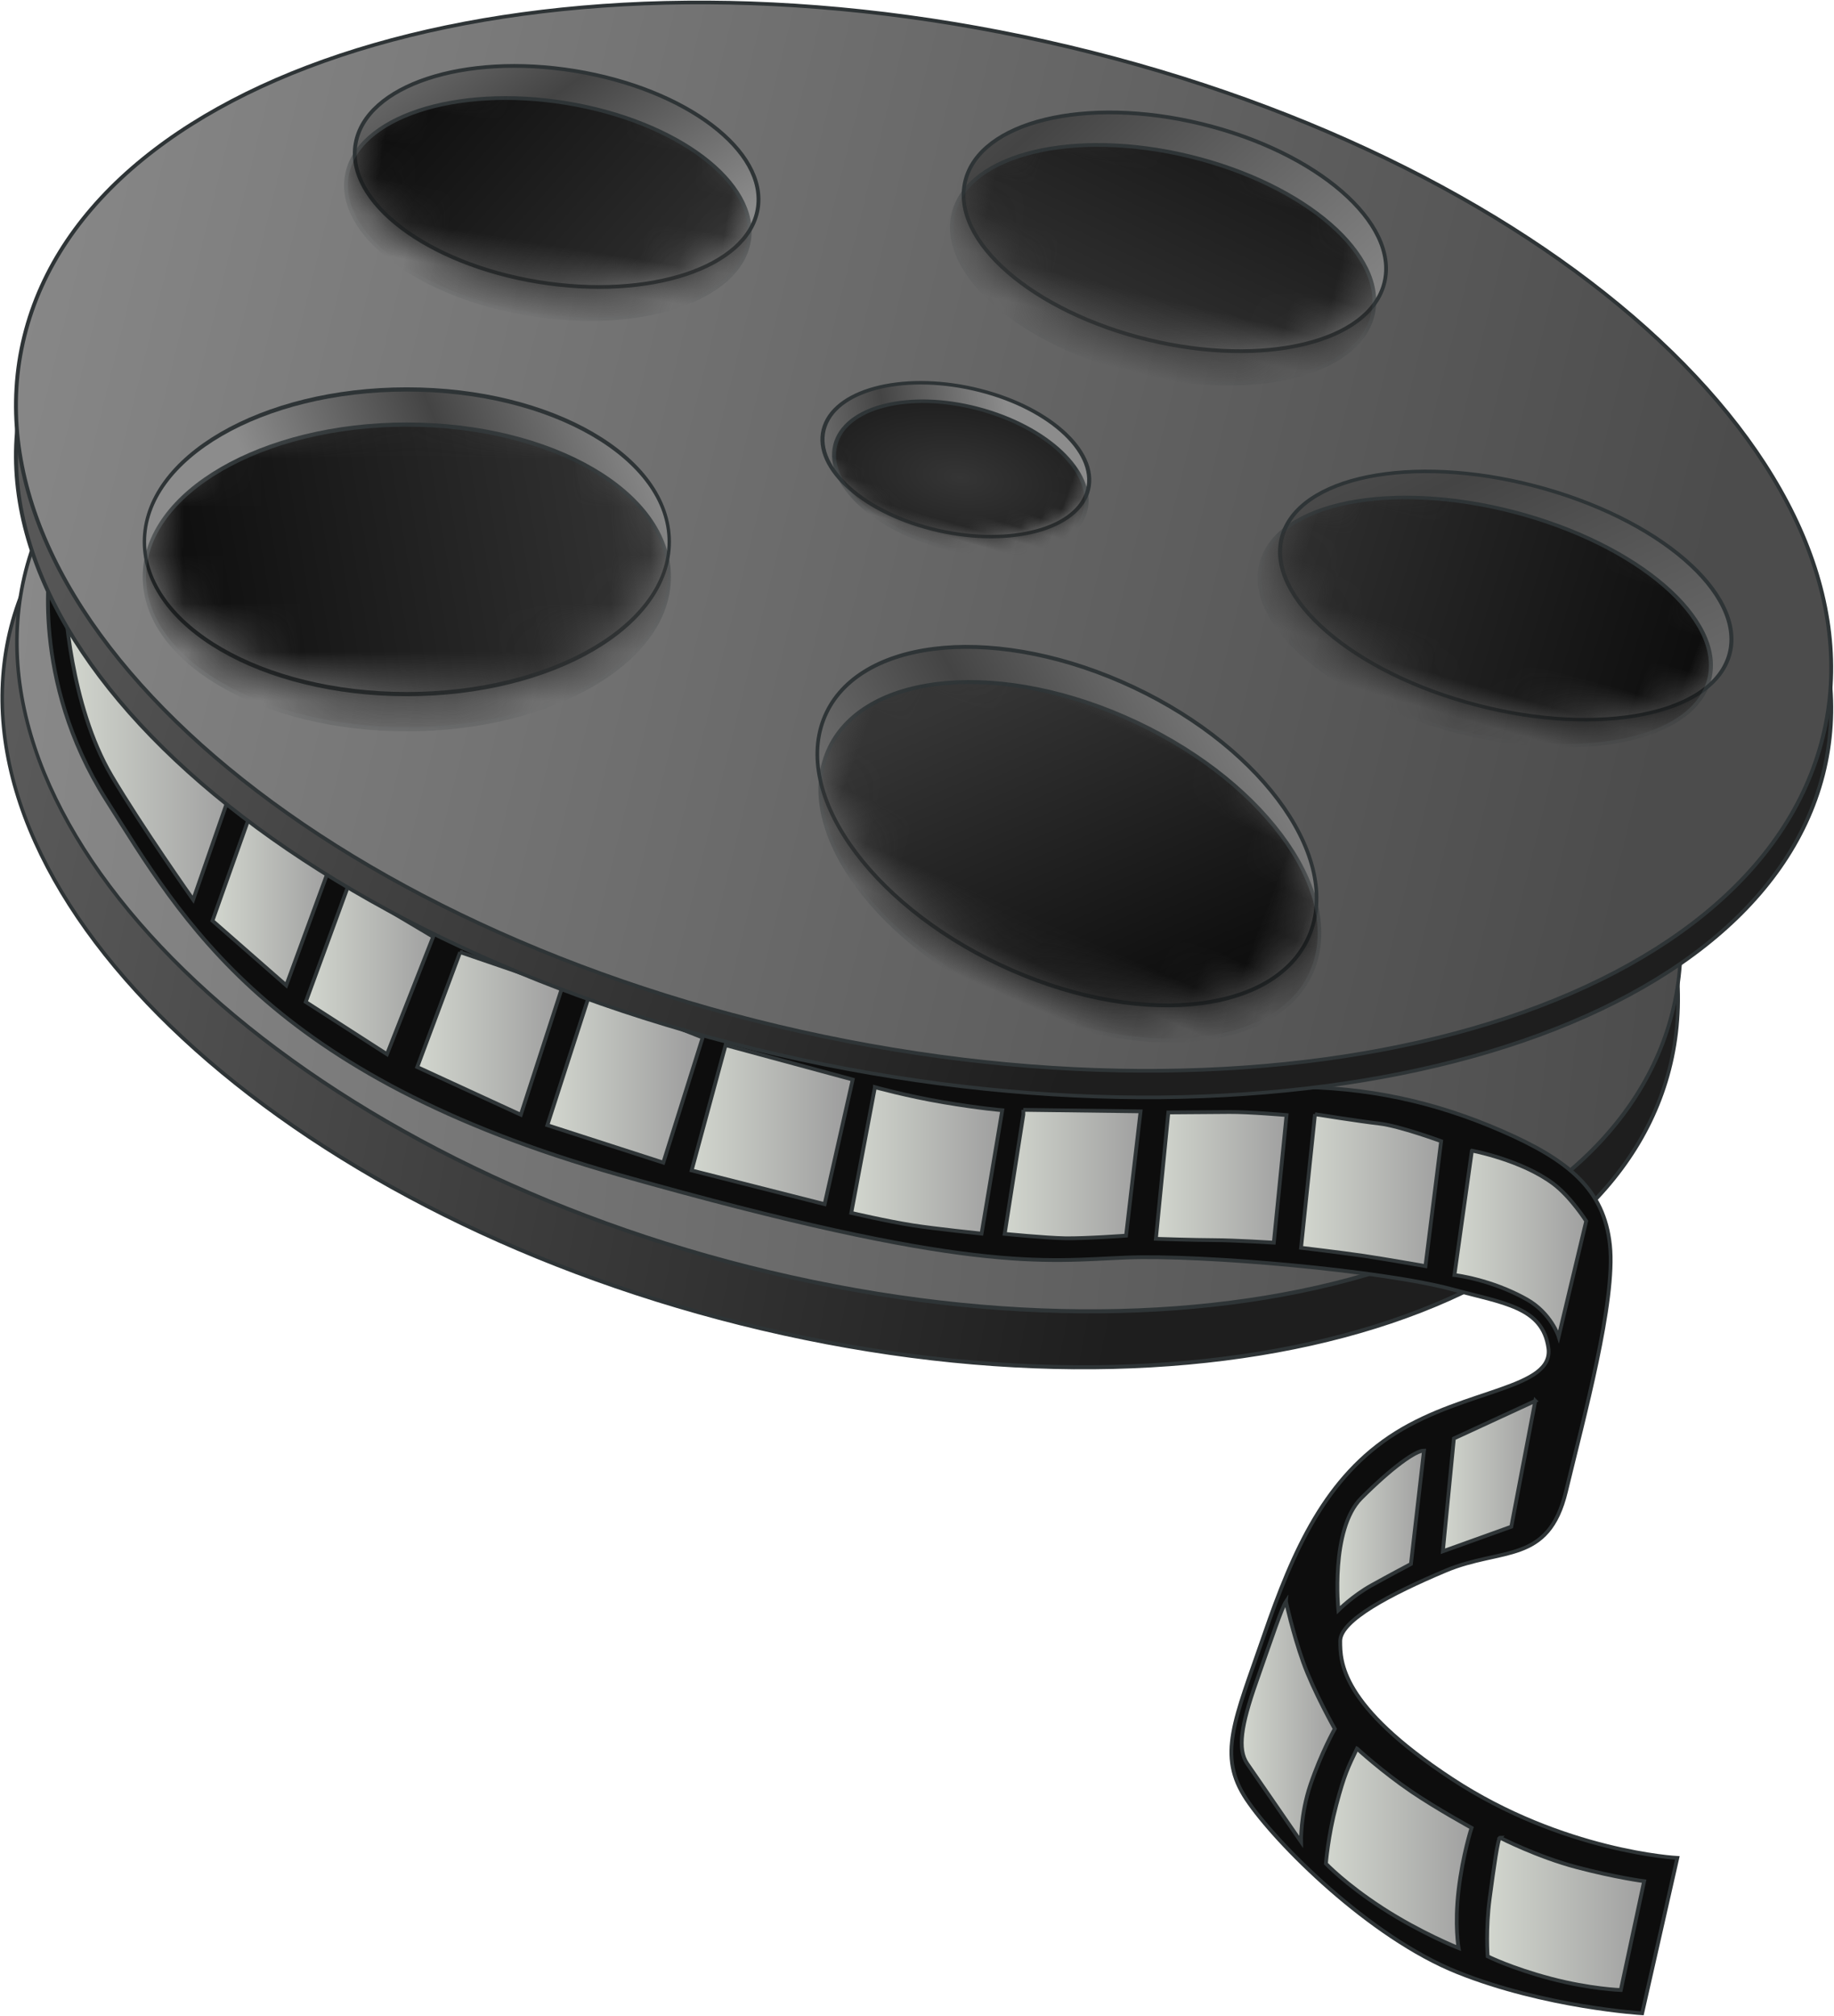 <?xml version="1.0" encoding="UTF-8" standalone="no"?>
<svg
   xmlns:dc="http://purl.org/dc/elements/1.1/"
   xmlns:cc="http://creativecommons.org/ns#"
   xmlns:rdf="http://www.w3.org/1999/02/22-rdf-syntax-ns#"
   xmlns:svg="http://www.w3.org/2000/svg"
   xmlns="http://www.w3.org/2000/svg"
   xmlns:xlink="http://www.w3.org/1999/xlink"
   xmlns:sodipodi="http://sodipodi.sourceforge.net/DTD/sodipodi-0.dtd"
   xmlns:inkscape="http://www.inkscape.org/namespaces/inkscape"
   id="svg6485"
   viewBox="0 0 48.535 53.34"
   version="1.1"
   inkscape:version="0.48.4 r9939"
   width="100%"
   height="100%"
   sodipodi:docname="affinity_logo_film.svg">
  <sodipodi:namedview
     pagecolor="#ffffff"
     bordercolor="#666666"
     borderopacity="1"
     objecttolerance="10"
     gridtolerance="10"
     guidetolerance="10"
     inkscape:pageopacity="0"
     inkscape:pageshadow="2"
     inkscape:window-width="640"
     inkscape:window-height="480"
     id="namedview124"
     showgrid="false"
     fit-margin-top="0"
     fit-margin-left="0"
     fit-margin-right="0"
     fit-margin-bottom="0"
     inkscape:zoom="3.6875"
     inkscape:cx="24.268048"
     inkscape:cy="26.67296"
     inkscape:window-x="0"
     inkscape:window-y="0"
     inkscape:window-maximized="0"
     inkscape:current-layer="svg6485" />
  <defs
     id="defs6487">
    <linearGradient
       id="linearGradient7261">
      <stop
         id="stop7263"
         stop-color="#d3d7cf"
         offset="0" />
      <stop
         id="stop7265"
         stop-color="#9f9f9f"
         offset="1" />
    </linearGradient>
    <linearGradient
       id="linearGradient7251"
       y2="38.692"
       gradientUnits="userSpaceOnUse"
       x2="38.928"
       y1="35.879"
       x1="6.764">
      <stop
         id="stop7247"
         stop-color="#5b5b5b"
         offset="0" />
      <stop
         id="stop7249"
         stop-color="#1e1e1e"
         offset="1" />
    </linearGradient>
    <linearGradient
       id="linearGradient7259"
       y2="35.879"
       gradientUnits="userSpaceOnUse"
       x2="52.271"
       y1="35.879"
       x1="6.764">
      <stop
         id="stop7255"
         stop-color="#898989"
         offset="0" />
      <stop
         id="stop7257"
         stop-color="#4c4c4c"
         offset="1" />
    </linearGradient>
    <mask
       id="mask7717"
       maskUnits="userSpaceOnUse">
      <path
         id="path7719"
         style="color:#000000;fill:#ffffff;stroke:#2e3436;stroke-width:0.1;stroke-linecap:round;stroke-linejoin:round"
         d="m 27.307,14.235 a 5.237,2.832 0 1 1 -10.473,0 5.237,2.832 0 1 1 10.473,0 z"
         transform="translate(0.081,-0.879)"
         inkscape:connector-curvature="0" />
    </mask>
    <mask
       id="mask7722"
       maskUnits="userSpaceOnUse">
      <path
         id="path7724"
         style="color:#000000;fill:#ffffff;stroke:#2e3436;stroke-width:0.1;stroke-linecap:round;stroke-linejoin:round"
         d="m 25.135,23.622 a 6.749,3.142 0 1 1 -13.498,0 6.749,3.142 0 1 1 13.498,0 z"
         transform="translate(0,-0.726)"
         inkscape:connector-curvature="0" />
    </mask>
    <mask
       id="mask7727"
       maskUnits="userSpaceOnUse">
      <path
         id="path7729"
         style="color:#000000;fill:#ffffff;stroke:#2e3436;stroke-width:0.1;stroke-linecap:round;stroke-linejoin:round"
         d="m 42.279,30.604 a 6.671,3.685 0 1 1 -13.343,0 6.671,3.685 0 1 1 13.343,0 z"
         transform="translate(-0.383,-0.743)"
         inkscape:connector-curvature="0" />
    </mask>
    <mask
       id="mask7773"
       maskUnits="userSpaceOnUse">
      <path
         id="path7775"
         style="color:#000000;fill:#ffffff;stroke:#2e3436;stroke-width:0.1;stroke-linecap:round;stroke-linejoin:round"
         d="m 44.761,15.321 a 5.469,2.832 0 1 1 -10.938,0 5.469,2.832 0 1 1 10.938,0 z"
         transform="translate(0.095,-0.869)"
         inkscape:connector-curvature="0" />
    </mask>
    <mask
       id="mask7827"
       maskUnits="userSpaceOnUse">
      <path
         id="path7829"
         style="color:#000000;fill:#ffffff;stroke:#2e3436;stroke-width:0.1;stroke-linecap:round;stroke-linejoin:round"
         d="m 53.217,24.398 a 5.741,3.142 0 1 1 -11.481,0 5.741,3.142 0 1 1 11.481,0 z"
         transform="translate(0.251,-0.859)"
         inkscape:connector-curvature="0" />
    </mask>
    <mask
       id="mask7939"
       maskUnits="userSpaceOnUse">
      <path
         id="path7941"
         style="color:#000000;fill:#ffffff;stroke:#2e3436;stroke-width:0.097;stroke-linecap:round;stroke-linejoin:round"
         d="m 41.038,22.07 a 7.835,4.848 0 1 1 -15.67,0 7.835,4.848 0 1 1 15.67,0 z"
         transform="matrix(1.045,-0.041,5.9508e-4,1.027,-2.14,-0.378)"
         inkscape:connector-curvature="0" />
    </mask>
    <linearGradient
       id="linearGradient7982"
       y2="29.735"
       xlink:href="#linearGradient7261"
       gradientUnits="userSpaceOnUse"
       x2="13.792"
       y1="29.735"
       x1="9.247" />
    <linearGradient
       id="linearGradient7984"
       y2="33.525"
       xlink:href="#linearGradient7261"
       gradientUnits="userSpaceOnUse"
       x2="16.348"
       y1="33.525"
       x1="13.147" />
    <linearGradient
       id="linearGradient7986"
       y2="35.545"
       xlink:href="#linearGradient7261"
       gradientUnits="userSpaceOnUse"
       x2="19.112"
       y1="35.545"
       x1="15.615" />
    <linearGradient
       id="linearGradient7988"
       y2="37.219"
       xlink:href="#linearGradient7261"
       gradientUnits="userSpaceOnUse"
       x2="22.404"
       y1="37.219"
       x1="18.567" />
    <linearGradient
       id="linearGradient7990"
       y2="38.614"
       xlink:href="#linearGradient7261"
       gradientUnits="userSpaceOnUse"
       x2="25.87"
       y1="38.614"
       x1="22.01" />
    <linearGradient
       id="linearGradient7992"
       y2="39.82"
       xlink:href="#linearGradient7261"
       gradientUnits="userSpaceOnUse"
       x2="29.903"
       y1="39.82"
       x1="25.829" />
    <linearGradient
       id="linearGradient7994"
       y2="40.707"
       xlink:href="#linearGradient7261"
       gradientUnits="userSpaceOnUse"
       x2="34.049"
       gradientTransform="translate(0,988.36)"
       y1="40.707"
       x1="30.053" />
    <linearGradient
       id="linearGradient7996"
       y2="1029.4"
       xlink:href="#linearGradient7261"
       gradientUnits="userSpaceOnUse"
       x2="37.834"
       y1="1029.4"
       x1="34.112" />
    <linearGradient
       id="linearGradient7998"
       y2="41.089"
       xlink:href="#linearGradient7261"
       gradientUnits="userSpaceOnUse"
       x2="41.697"
       y1="41.089"
       x1="38.116" />
    <linearGradient
       id="linearGradient8000"
       y2="41.428"
       xlink:href="#linearGradient7261"
       gradientUnits="userSpaceOnUse"
       x2="45.787"
       y1="41.428"
       x1="41.956" />
    <linearGradient
       id="linearGradient8002"
       y2="42.779"
       xlink:href="#linearGradient7261"
       gradientUnits="userSpaceOnUse"
       x2="49.627"
       y1="42.779"
       x1="46.015" />
    <linearGradient
       id="linearGradient8004"
       y2="48.931"
       xlink:href="#linearGradient7261"
       gradientUnits="userSpaceOnUse"
       x2="48.279"
       y1="48.931"
       x1="45.708" />
    <linearGradient
       id="linearGradient8006"
       y2="50.369"
       xlink:href="#linearGradient7261"
       gradientUnits="userSpaceOnUse"
       x2="45.333"
       y1="50.369"
       x1="42.917" />
    <linearGradient
       id="linearGradient8008"
       y2="55.432"
       xlink:href="#linearGradient7261"
       gradientUnits="userSpaceOnUse"
       x2="42.972"
       y1="55.432"
       x1="40.386" />
    <linearGradient
       id="linearGradient8010"
       y2="58.782"
       xlink:href="#linearGradient7261"
       gradientUnits="userSpaceOnUse"
       x2="46.593"
       y1="58.782"
       x1="42.614" />
    <linearGradient
       id="linearGradient8012"
       y2="60.517"
       xlink:href="#linearGradient7261"
       gradientUnits="userSpaceOnUse"
       x2="51.159"
       y1="60.517"
       x1="46.879" />
    <linearGradient
       id="linearGradient8018"
       y2="21.984"
       gradientUnits="userSpaceOnUse"
       x2="24.876"
       y1="26.327"
       x1="16.508">
      <stop
         id="stop7435-2"
         stop-color="#8c8c8c"
         offset="0" />
      <stop
         id="stop7441-2"
         stop-color="#444"
         offset=".5" />
      <stop
         id="stop7437-6"
         stop-color="#8c8c8c"
         offset="1" />
    </linearGradient>
    <linearGradient
       id="linearGradient8020"
       y2="22.267"
       gradientUnits="userSpaceOnUse"
       x2="25.119"
       y1="25.02"
       x1="12.201">
      <stop
         id="stop7451-3"
         stop-color="#0d0d0d"
         offset="0" />
      <stop
         id="stop7453-4"
         stop-color="#353535"
         offset="1" />
    </linearGradient>
    <linearGradient
       id="linearGradient8022"
       y2="23.952"
       gradientUnits="userSpaceOnUse"
       x2="37.785"
       y1="35.542"
       x1="29.119">
      <stop
         id="stop7435"
         stop-color="#8c8c8c"
         offset="0" />
      <stop
         id="stop7441"
         stop-color="#444"
         offset=".5" />
      <stop
         id="stop7437"
         stop-color="#8c8c8c"
         offset="1" />
    </linearGradient>
    <linearGradient
       id="linearGradient8024"
       y2="27.042"
       gradientUnits="userSpaceOnUse"
       x2="32.653"
       y1="33.205"
       x1="38.691">
      <stop
         id="stop7451"
         stop-color="#0d0d0d"
         offset="0" />
      <stop
         id="stop7453"
         stop-color="#353535"
         offset="1" />
    </linearGradient>
    <linearGradient
       id="linearGradient8026"
       y2="12.374"
       gradientUnits="userSpaceOnUse"
       x2="32.749"
       y1="33.426"
       x1="54.312">
      <stop
         id="stop7819"
         stop-color="#8c8c8c"
         offset="0" />
      <stop
         id="stop7821"
         stop-color="#444"
         offset=".485" />
      <stop
         id="stop7823"
         stop-color="#8c8c8c"
         offset="1" />
    </linearGradient>
    <linearGradient
       id="linearGradient8028"
       y2="24.599"
       gradientUnits="userSpaceOnUse"
       x2="40.339"
       y1="23.901"
       x1="52.945">
      <stop
         id="stop7451-3-4-1-4"
         stop-color="#0d0d0d"
         offset="0" />
      <stop
         id="stop7453-4-7-2-6"
         stop-color="#353535"
         offset="1" />
    </linearGradient>
    <linearGradient
       id="linearGradient8030"
       y2="23.952"
       gradientUnits="userSpaceOnUse"
       x2="37.785"
       y1="29.825"
       x1="25.021">
      <stop
         id="stop7435-28"
         stop-color="#8c8c8c"
         offset="0" />
      <stop
         id="stop7441-9"
         stop-color="#444"
         offset=".5" />
      <stop
         id="stop7437-3"
         stop-color="#8c8c8c"
         offset="1" />
    </linearGradient>
    <radialGradient
       id="radialGradient8032"
       gradientUnits="userSpaceOnUse"
       cy="22.07"
       cx="33.202"
       gradientTransform="matrix(2.058,-0.173,-0.088,1.222,-33.189,0.838)"
       r="7.956">
      <stop
         id="stop7451-6"
         stop-color="#353535"
         offset="0" />
      <stop
         id="stop7453-2"
         stop-color="#0d0d0d"
         offset="1" />
    </radialGradient>
    <linearGradient
       id="linearGradient8034"
       y2="10.244"
       gradientUnits="userSpaceOnUse"
       x2="15.942"
       y1="17.858"
       x1="23.511">
      <stop
         id="stop7435-2-9"
         stop-color="#8c8c8c"
         offset="0" />
      <stop
         id="stop7441-2-3"
         stop-color="#444"
         offset=".5" />
      <stop
         id="stop7437-6-0"
         stop-color="#8c8c8c"
         offset="1" />
    </linearGradient>
    <linearGradient
       id="linearGradient8036"
       y2="17.846"
       gradientUnits="userSpaceOnUse"
       x2="26.528"
       y1="12.223"
       x1="17.429">
      <stop
         id="stop7451-3-4"
         stop-color="#0d0d0d"
         offset="0" />
      <stop
         id="stop7453-4-7"
         stop-color="#353535"
         offset="1" />
    </linearGradient>
    <linearGradient
       id="linearGradient8038"
       y2="9.282"
       gradientUnits="userSpaceOnUse"
       x2="26.004"
       y1="20.482"
       x1="42.769">
      <stop
         id="stop7435-2-9-4"
         stop-color="#8c8c8c"
         offset="0" />
      <stop
         id="stop7441-2-3-4"
         stop-color="#444"
         offset=".5" />
      <stop
         id="stop7437-6-0-6"
         stop-color="#8c8c8c"
         offset="1" />
    </linearGradient>
    <linearGradient
       id="linearGradient8040"
       y2="18.28"
       gradientUnits="userSpaceOnUse"
       x2="37.731"
       y1="8.709"
       x1="39.755">
      <stop
         id="stop7451-3-4-1"
         stop-color="#0d0d0d"
         offset="0" />
      <stop
         id="stop7453-4-7-2"
         stop-color="#353535"
         offset="1" />
    </linearGradient>
    <linearGradient
       inkscape:collect="always"
       xlink:href="#linearGradient7251"
       id="linearGradient3101"
       gradientUnits="userSpaceOnUse"
       x1="6.764"
       y1="35.879"
       x2="38.928"
       y2="38.692" />
    <linearGradient
       inkscape:collect="always"
       xlink:href="#linearGradient7259"
       id="linearGradient3103"
       gradientUnits="userSpaceOnUse"
       x1="6.764"
       y1="35.879"
       x2="52.271"
       y2="35.879" />
    <linearGradient
       inkscape:collect="always"
       xlink:href="#linearGradient7251"
       id="linearGradient3105"
       gradientUnits="userSpaceOnUse"
       x1="6.764"
       y1="35.879"
       x2="38.928"
       y2="38.692" />
    <linearGradient
       inkscape:collect="always"
       xlink:href="#linearGradient7259"
       id="linearGradient3107"
       gradientUnits="userSpaceOnUse"
       x1="6.764"
       y1="35.879"
       x2="52.271"
       y2="35.879" />
  </defs>
  <g
     id="layer1"
     transform="translate(-7.732,-993.693)">
    <g
       id="g7943"
       transform="translate(0.145,-4.537)"
       style="stroke:#2e3436">
      <g
         id="g7317"
         style="stroke-linecap:round;stroke-linejoin:round">
        <path
           id="path7082"
           style="color:#000000;fill:url(#linearGradient3101);stroke-width:0.095"
           d="m 52.208,35.879 c 0,6.405 -10.159,11.598 -22.691,11.598 -12.532,0 -22.691,-5.192 -22.691,-11.598 0,-6.405 10.159,-11.598 22.691,-11.598 12.532,0 22.691,5.192 22.691,11.598 z"
           transform="matrix(0.975,0.215,-0.131,1.107,5.743,974.61)"
           inkscape:connector-curvature="0" />
        <path
           id="path7084"
           style="color:#000000;fill:url(#linearGradient3103);stroke-width:0.095"
           d="m 52.208,35.879 c 0,6.405 -10.159,11.598 -22.691,11.598 -12.532,0 -22.691,-5.192 -22.691,-11.598 0,-6.405 10.159,-11.598 22.691,-11.598 12.532,0 22.691,5.192 22.691,11.598 z"
           transform="matrix(0.968,0.215,-0.13,1.107,6.144,973.13)"
           inkscape:connector-curvature="0" />
      </g>
      <g
         id="g7403"
         style="stroke-width:0.1">
        <path
           id="path7086"
           d="m 8.921,24.747 c 0,0 -0.543,3.103 1.474,6.284 2.017,3.181 4.267,7.292 13.576,9.93 9.309,2.638 11.249,2.274 13.421,2.188 2.051,-0.081 6.801,0.347 8.611,0.837 1.363,0.37 2.405,0.465 2.56,1.552 0.155,1.086 -2.172,1.086 -4.034,2.25 -1.862,1.164 -2.715,3.103 -3.491,5.353 -0.776,2.25 -1.241,3.181 -0.465,4.344 0.776,1.164 3.258,3.646 5.585,4.577 2.327,0.931 4.887,1.086 4.887,1.086 l 0.931,-4.112 c 0,0 -3.026,-0.155 -5.973,-2.095 -2.948,-1.939 -2.948,-3.103 -2.948,-3.646 0,-0.543 1.319,-1.241 2.793,-1.862 1.474,-0.621 2.715,-0.155 3.181,-2.095 0.465,-1.939 1.319,-5.042 1.164,-6.516 -0.155,-1.474 -1.086,-2.25 -2.87,-3.026 -1.784,-0.776 -3.568,-1.164 -5.585,-1.164 -2.017,0 -9.154,0.543 -14.817,-1.319 -5.663,-1.862 -13.343,-6.904 -14.972,-8.766 -1.629,-1.862 -2.453,-2.802 -3.026,-3.801 z"
           transform="translate(0,988.36)"
           inkscape:connector-curvature="0"
           style="fill:#0d0d0d" />
        <g
           id="g7299">
          <path
             id="path7088"
             d="m 9.309,25.792 c 0,0 0.113,2.715 1.231,4.609 0.799,1.352 2.159,3.278 2.159,3.278 l 1.029,-2.956 c 0,0 -0.743,-0.444 -2.238,-1.785 -1.329,-1.192 -1.755,-2.573 -2.182,-3.145 z"
             transform="translate(0,988.36)"
             inkscape:connector-curvature="0"
             style="fill:url(#linearGradient7982)" />
          <path
             id="path7090"
             d="m 14.322,31.102 -1.112,3.133 1.952,1.711 1.125,-3.064 -1.964,-1.78 z"
             transform="translate(0,988.36)"
             inkscape:connector-curvature="0"
             style="fill:url(#linearGradient7984)" />
          <path
             id="path7105"
             d="m 16.799,33.321 2.251,1.339 -1.222,3.108 -2.15,-1.384 1.121,-3.064 z"
             style="color:#000000;fill:url(#linearGradient7986)"
             transform="translate(0,988.36)"
             inkscape:connector-curvature="0" />
          <path
             id="path7115"
             d="m 19.764,35.067 2.702,0.926 -1.096,3.377 -2.741,-1.262 1.135,-3.041 z"
             style="color:#000000;fill:url(#linearGradient7988)"
             transform="translate(0,988.36)"
             inkscape:connector-curvature="0" />
          <path
             id="path7125"
             d="m 23.197,36.154 2.985,1.172 -1.041,3.311 -3.069,-0.991 1.125,-3.491 z"
             style="color:#000000;fill:url(#linearGradient7990)"
             transform="translate(0,988.36)"
             inkscape:connector-curvature="0" />
          <path
             id="path7135"
             d="m 26.789,37.528 3.364,0.911 -0.743,3.297 -3.519,-0.893 0.898,-3.315 z"
             style="color:#000000;fill:url(#linearGradient7992)"
             transform="translate(0,988.36)"
             inkscape:connector-curvature="0" />
          <path
             id="path7145"
             d="m 30.741,1027 c 0,0 0.838,0.234 1.81,0.399 0.977,0.165 1.56,0.211 1.56,0.211 l -0.548,3.266 c 0,0 -1.24,-0.129 -1.818,-0.22 -0.7,-0.11 -1.63,-0.329 -1.63,-0.329 L 30.741,1027 z"
             style="color:#000000;fill:url(#linearGradient7994)"
             inkscape:connector-curvature="0" />
          <path
             id="path7155"
             d="m 34.668,1027.6 3.103,0.04 -0.384,3.289 c 0,0 -1.071,0.078 -1.606,0.07 -0.535,-0.01 -1.606,-0.117 -1.606,-0.117 l 0.494,-3.157 V 1027.6 z"
             style="color:#000000;fill:url(#linearGradient7996)"
             inkscape:connector-curvature="0" />
          <path
             id="path7165"
             d="m 38.508,39.309 c 0,0 1.084,-0.008 1.61,-0.012 0.526,-0.004 1.516,0.082 1.516,0.082 l -0.337,3.376 c 0,0 -1.04,-0.065 -1.56,-0.067 -0.52,-0.001 -1.56,-0.035 -1.56,-0.035 l 0.329,-3.344 z"
             style="color:#000000;fill:url(#linearGradient7998)"
             transform="translate(0,988.36)"
             inkscape:connector-curvature="0" />
          <path
             id="path7175"
             d="m 42.387,39.356 c 0,0 1.165,0.185 1.7,0.247 0.535,0.061 1.638,0.466 1.638,0.466 l -0.415,3.307 c 0,0 -1.097,-0.193 -1.646,-0.274 -0.549,-0.081 -1.646,-0.212 -1.646,-0.212 l 0.369,-3.534 z"
             style="color:#000000;fill:url(#linearGradient8000)"
             transform="translate(0,988.36)"
             inkscape:connector-curvature="0" />
          <path
             id="path7185"
             d="m 46.54,40.319 c 0,0 1.31,0.244 2.155,0.878 0.466,0.35 0.869,0.987 0.869,0.987 l -0.729,3.056 c 0,0 -0.197,-0.622 -0.848,-0.987 -0.947,-0.533 -1.91,-0.642 -1.91,-0.642 l 0.462,-3.291 z"
             style="color:#000000;fill:url(#linearGradient8002)"
             transform="translate(0,988.36)"
             inkscape:connector-curvature="0" />
          <path
             id="path7195"
             d="m 48.217,46.94 -0.635,3.331 -1.811,0.651 0.292,-2.986 2.155,-0.995 z"
             style="color:#000000;fill:url(#linearGradient8004)"
             transform="translate(0,988.36)"
             inkscape:connector-curvature="0" />
          <path
             id="path7205"
             d="m 45.271,48.257 -0.345,3.001 c 0,0 -0.549,0.29 -1.042,0.564 -0.494,0.274 -0.878,0.658 -0.878,0.658 0,0 -0.219,-2.139 0.603,-2.962 0.823,-0.823 1.442,-1.261 1.662,-1.261 z"
             style="color:#000000;fill:url(#linearGradient8006)"
             transform="translate(0,988.36)"
             inkscape:connector-curvature="0" />
          <path
             id="path7215"
             d="m 41.619,52.253 c 0,0 0.18,0.831 0.454,1.599 0.274,0.768 0.837,1.769 0.837,1.769 0,0 -0.357,0.631 -0.645,1.481 -0.266,0.786 -0.247,1.508 -0.247,1.508 l -1.426,-2.071 c -0.262,-0.381 -0.155,-1.024 0.235,-2.139 0.439,-1.253 0.682,-1.983 0.792,-2.148 z"
             style="color:#000000;fill:url(#linearGradient8008)"
             transform="translate(0,988.36)"
             inkscape:connector-curvature="0" />
          <path
             id="path7225"
             d="m 43.499,56.142 c 0,0 0.672,0.617 1.44,1.138 0.67,0.455 1.591,0.96 1.591,0.96 0,0 -0.233,0.713 -0.343,1.646 -0.11,0.933 -4e-6,1.536 -4e-6,1.536 0,0 -1.001,-0.398 -2.016,-1.056 -0.985,-0.639 -1.495,-1.179 -1.495,-1.179 0,0 0.055,-0.727 0.274,-1.55 0.219,-0.823 0.31,-0.995 0.549,-1.495 z"
             style="color:#000000;fill:url(#linearGradient8010)"
             transform="translate(0,988.36)"
             inkscape:connector-curvature="0" />
          <path
             id="path7235"
             d="m 47.284,58.501 c 0,0 0.987,0.507 2.03,0.782 1.042,0.274 1.783,0.37 1.783,0.37 l -0.617,2.88 c 0,0 -0.809,-0.027 -1.851,-0.302 -1.042,-0.274 -1.673,-0.59 -1.673,-0.59 0,0 -0.055,-0.713 0.055,-1.536 0.11,-0.823 0.219,-1.605 0.274,-1.605 z"
             style="color:#000000;fill:url(#linearGradient8012)"
             transform="translate(0,988.36)"
             inkscape:connector-curvature="0" />
        </g>
      </g>
      <g
         id="g7395"
         style="stroke-linecap:round;stroke-linejoin:round">
        <path
           id="path7023"
           style="color:#000000;fill:url(#linearGradient3105);stroke-width:0.102"
           d="m 56.242,23.699 c 0,7.648 -10.697,13.847 -23.893,13.847 -13.196,0 -23.893,-6.2 -23.893,-13.847 0,-7.648 10.697,-13.847 23.893,-13.847 13.196,0 23.893,6.2 23.893,13.847 z"
           transform="matrix(0.996,0.214,-0.234,0.913,5.355,985.07)"
           inkscape:connector-curvature="0" />
        <path
           id="path6511"
           style="color:#000000;fill:url(#linearGradient3107);stroke-width:0.1"
           d="m 56.242,23.699 c 0,7.648 -10.697,13.847 -23.893,13.847 -13.196,0 -23.893,-6.2 -23.893,-13.847 0,-7.648 10.697,-13.847 23.893,-13.847 13.196,0 23.893,6.2 23.893,13.847 z"
           transform="matrix(0.996,0.222,-0.234,0.946,5.355,982.83)"
           inkscape:connector-curvature="0" />
      </g>
      <path
         id="path7025"
         style="color:#000000;fill:url(#linearGradient8018);stroke-width:0.087;stroke-linecap:round;stroke-linejoin:round"
         d="m 25.135,23.622 c 0,1.735 -3.022,3.142 -6.749,3.142 -3.727,0 -6.749,-1.407 -6.749,-3.142 0,-1.735 3.022,-3.142 6.749,-3.142 3.727,0 6.749,1.407 6.749,3.142 z"
         transform="matrix(1.029,0,0,1.283,-0.566,982.26)"
         inkscape:connector-curvature="0" />
      <path
         id="path7027"
         style="color:#000000;fill:url(#linearGradient8020);stroke-width:0.087;stroke-linecap:round;stroke-linejoin:round"
         d="m 25.135,23.622 c 0,1.735 -3.022,3.142 -6.749,3.142 -3.727,0 -6.749,-1.407 -6.749,-3.142 0,-1.735 3.022,-3.142 6.749,-3.142 3.727,0 6.749,1.407 6.749,3.142 z"
         mask="url(#mask7722)"
         transform="matrix(1.029,0,0,1.283,-0.566,983.19)"
         inkscape:connector-curvature="0" />
      <path
         id="path7031"
         style="color:#000000;fill:url(#linearGradient8022);stroke-width:0.093;stroke-linecap:round;stroke-linejoin:round"
         d="m 42.279,30.604 c 0,2.035 -2.987,3.685 -6.671,3.685 -3.685,0 -6.671,-1.65 -6.671,-3.685 0,-2.035 2.987,-3.685 6.671,-3.685 3.685,0 6.671,1.65 6.671,3.685 z"
         transform="matrix(0.966,0.422,-0.393,1.036,13.453,973.36)"
         inkscape:connector-curvature="0" />
      <path
         id="path7033"
         style="color:#000000;fill:url(#linearGradient8024);stroke-width:0.093;stroke-linecap:round;stroke-linejoin:round"
         d="m 42.279,30.604 c 0,2.035 -2.987,3.685 -6.671,3.685 -3.685,0 -6.671,-1.65 -6.671,-3.685 0,-2.035 2.987,-3.685 6.671,-3.685 3.685,0 6.671,1.65 6.671,3.685 z"
         mask="url(#mask7727)"
         transform="matrix(0.966,0.422,-0.393,1.036,13.53,974.29)"
         inkscape:connector-curvature="0" />
      <path
         id="path7037"
         style="color:#000000;fill:url(#linearGradient8026);stroke-width:0.099;stroke-linecap:round;stroke-linejoin:round"
         d="m 53.217,24.398 c 0,1.735 -2.57,3.142 -5.741,3.142 -3.17,0 -5.741,-1.407 -5.741,-3.142 0,-1.735 2.57,-3.142 5.741,-3.142 3.17,0 5.741,1.407 5.741,3.142 z"
         transform="matrix(1.024,0.293,-0.334,0.898,6.969,978.17)"
         inkscape:connector-curvature="0" />
      <path
         id="path7039"
         style="color:#000000;fill:url(#linearGradient8028);stroke-width:0.099;stroke-linecap:round;stroke-linejoin:round"
         d="m 53.217,24.398 c 0,1.735 -2.57,3.142 -5.741,3.142 -3.17,0 -5.741,-1.407 -5.741,-3.142 0,-1.735 2.57,-3.142 5.741,-3.142 3.17,0 5.741,1.407 5.741,3.142 z"
         mask="url(#mask7827)"
         transform="matrix(1.024,0.293,-0.334,0.898,6.426,978.86)"
         inkscape:connector-curvature="0" />
      <path
         id="path7043"
         style="color:#000000;fill:url(#linearGradient8030);stroke-width:0.234;stroke-linecap:round;stroke-linejoin:round"
         d="m 41.038,22.07 c 0,2.678 -3.508,4.848 -7.835,4.848 -4.327,0 -7.835,-2.171 -7.835,-4.848 0,-2.678 3.508,-4.848 7.835,-4.848 4.327,0 7.835,2.171 7.835,4.848 z"
         transform="matrix(0.443,0.113,-0.132,0.378,21.087,998.3)"
         inkscape:connector-curvature="0" />
      <path
         id="path7045"
         style="color:#000000;fill:url(#radialGradient8032);stroke-width:0.242;stroke-linecap:round;stroke-linejoin:round"
         d="m 41.038,22.07 c 0,2.678 -3.508,4.848 -7.835,4.848 -4.327,0 -7.835,-2.171 -7.835,-4.848 0,-2.678 3.508,-4.848 7.835,-4.848 4.327,0 7.835,2.171 7.835,4.848 z"
         mask="url(#mask7939)"
         transform="matrix(0.419,0.122,-0.129,0.368,21.936,998.7)"
         inkscape:connector-curvature="0" />
      <path
         id="path7068"
         style="color:#000000;fill:url(#linearGradient8034);stroke-width:0.099;stroke-linecap:round;stroke-linejoin:round"
         d="m 27.307,14.235 c 0,1.564 -2.344,2.832 -5.236,2.832 -2.892,0 -5.236,-1.268 -5.236,-2.832 0,-1.564 2.344,-2.832 5.236,-2.832 2.892,0 5.236,1.268 5.236,2.832 z"
         transform="matrix(1.016,0.166,-0.171,0.986,2.328,985.2)"
         inkscape:connector-curvature="0" />
      <path
         id="path7070"
         style="color:#000000;fill:url(#linearGradient8036);stroke-width:0.099;stroke-linecap:round;stroke-linejoin:round"
         d="m 27.307,14.235 c 0,1.564 -2.344,2.832 -5.236,2.832 -2.892,0 -5.236,-1.268 -5.236,-2.832 0,-1.564 2.344,-2.832 5.236,-2.832 2.892,0 5.236,1.268 5.236,2.832 z"
         mask="url(#mask7717)"
         transform="matrix(1.016,0.166,-0.171,0.986,2.095,986.05)"
         inkscape:connector-curvature="0" />
      <path
         id="path7074"
         style="color:#000000;fill:url(#linearGradient8038);stroke-width:0.096;stroke-linecap:round;stroke-linejoin:round"
         d="m 44.761,15.321 c 0,1.564 -2.449,2.832 -5.469,2.832 -3.021,0 -5.469,-1.268 -5.469,-2.832 0,-1.564 2.449,-2.832 5.469,-2.832 3.021,0 5.469,1.268 5.469,2.832 z"
         transform="matrix(1.014,0.246,-0.247,1.009,2.62,979.24)"
         inkscape:connector-curvature="0" />
      <path
         id="path7076"
         style="color:#000000;fill:url(#linearGradient8040);stroke-width:0.096;stroke-linecap:round;stroke-linejoin:round"
         d="m 44.761,15.321 c 0,1.564 -2.449,2.832 -5.469,2.832 -3.021,0 -5.469,-1.268 -5.469,-2.832 0,-1.564 2.449,-2.832 5.469,-2.832 3.021,0 5.469,1.268 5.469,2.832 z"
         mask="url(#mask7773)"
         transform="matrix(1.014,0.246,-0.247,1.009,2.309,980.1)"
         inkscape:connector-curvature="0" />
    </g>
  </g>
</svg>
